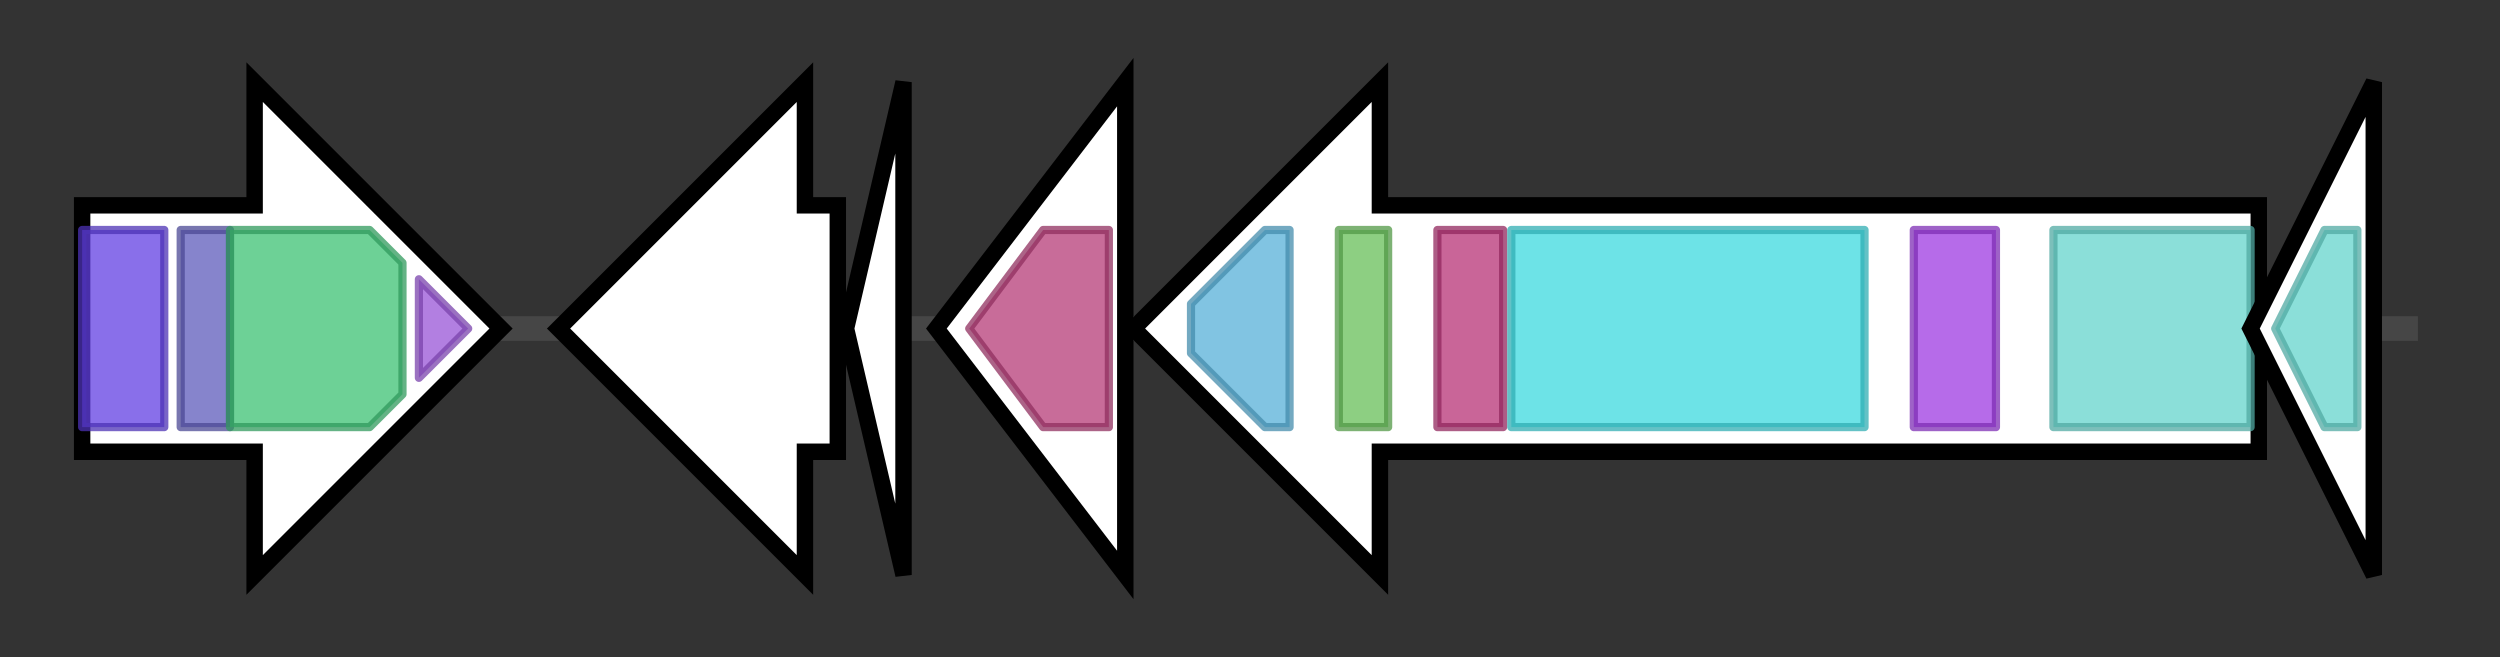 <svg version="1.1" baseProfile="full" xmlns="http://www.w3.org/2000/svg" width="304.367" height="80">
	<rect width="100%" height="100%" fill="#333333" stroke="none"/>
	<g>
		<line x1="10" y1="40.0" x2="294.367" y2="40.0" style="stroke:rgb(70,70,70); stroke-width:3 "/>
		<g>
			<title> (ctg6031_1)</title>
			<polygon class=" (ctg6031_1)" points="10,25 31,25 31,10 61,40 31,70 31,55 10,55" fill="rgb(255,255,255)" fill-opacity="1.0" stroke="rgb(0,0,0)" stroke-width="2"  />
			<g>
				<title>B3_4 (PF03483)
"B3/4 domain"</title>
				<rect class="PF03483" x="10" y="28" stroke-linejoin="round" width="10" height="24" fill="rgb(97,63,226)" stroke="rgb(77,50,180)" stroke-width="1" opacity="0.75" />
			</g>
			<g>
				<title>B5 (PF03484)
"tRNA synthetase B5 domain"</title>
				<rect class="PF03484" x="22" y="28" stroke-linejoin="round" width="6" height="24" fill="rgb(94,91,186)" stroke="rgb(75,72,148)" stroke-width="1" opacity="0.75" />
			</g>
			<g>
				<title>tRNA_synthFbeta (PF17759)
"Phenylalanyl tRNA synthetase beta chain CLM domain"</title>
				<polygon class="PF17759" points="28,28 45,28 49,32 49,48 45,52 28,52" stroke-linejoin="round" width="21" height="24" fill="rgb(61,193,115)" stroke="rgb(48,154,92)" stroke-width="1" opacity="0.75" />
			</g>
			<g>
				<title>FDX-ACB (PF03147)
"Ferredoxin-fold anticodon binding domain"</title>
				<polygon class="PF03147" points="51,34 57,40 51,46" stroke-linejoin="round" width="9" height="24" fill="rgb(152,84,215)" stroke="rgb(121,67,172)" stroke-width="1" opacity="0.75" />
			</g>
		</g>
		<g>
			<title> (ctg6031_2)</title>
			<polygon class=" (ctg6031_2)" points="102,25 98,25 98,10 68,40 98,70 98,55 102,55" fill="rgb(255,255,255)" fill-opacity="1.0" stroke="rgb(0,0,0)" stroke-width="2"  />
		</g>
		<g>
			<title> (ctg6031_3)</title>
			<polygon class=" (ctg6031_3)" points="103,40 110,10 110,70" fill="rgb(255,255,255)" fill-opacity="1.0" stroke="rgb(0,0,0)" stroke-width="2"  />
		</g>
		<g>
			<title> (ctg6031_4)</title>
			<polygon class=" (ctg6031_4)" points="114,40 137,10 137,70" fill="rgb(255,255,255)" fill-opacity="1.0" stroke="rgb(0,0,0)" stroke-width="2"  />
			<g>
				<title>HAD (PF12710)
"haloacid dehalogenase-like hydrolase"</title>
				<polygon class="PF12710" points="118,40 127,28 135,28 135,52 127,52" stroke-linejoin="round" width="18" height="24" fill="rgb(181,59,119)" stroke="rgb(144,47,95)" stroke-width="1" opacity="0.75" />
			</g>
		</g>
		<g>
			<title> (ctg6031_5)</title>
			<polygon class=" (ctg6031_5)" points="275,25 168,25 168,10 138,40 168,70 168,55 275,55" fill="rgb(255,255,255)" fill-opacity="1.0" stroke="rgb(0,0,0)" stroke-width="2"  />
			<g>
				<title>Acyltransferase (PF01553)
"Acyltransferase"</title>
				<polygon class="PF01553" points="145,37 154,28 157,28 157,52 154,52 145,43" stroke-linejoin="round" width="12" height="24" fill="rgb(87,176,216)" stroke="rgb(69,140,172)" stroke-width="1" opacity="0.75" />
			</g>
			<g>
				<title>PP-binding (PF00550)
"Phosphopantetheine attachment site"</title>
				<rect class="PF00550" x="163" y="28" stroke-linejoin="round" width="6" height="24" fill="rgb(103,191,88)" stroke="rgb(82,152,70)" stroke-width="1" opacity="0.75" />
			</g>
			<g>
				<title>AMP-binding_C (PF13193)
"AMP-binding enzyme C-terminal domain"</title>
				<rect class="PF13193" x="175" y="28" stroke-linejoin="round" width="8" height="24" fill="rgb(182,50,118)" stroke="rgb(145,39,94)" stroke-width="1" opacity="0.75" />
			</g>
			<g>
				<title>AMP-binding (PF00501)
"AMP-binding enzyme"</title>
				<rect class="PF00501" x="184" y="28" stroke-linejoin="round" width="43" height="24" fill="rgb(60,217,223)" stroke="rgb(48,173,178)" stroke-width="1" opacity="0.75" />
			</g>
			<g>
				<title>Sterile (PF03015)
"Male sterility protein"</title>
				<rect class="PF03015" x="233" y="28" stroke-linejoin="round" width="10" height="24" fill="rgb(157,58,225)" stroke="rgb(125,46,180)" stroke-width="1" opacity="0.75" />
			</g>
			<g>
				<title>NAD_binding_4 (PF07993)
"Male sterility protein"</title>
				<rect class="PF07993" x="250" y="28" stroke-linejoin="round" width="24" height="24" fill="rgb(100,212,204)" stroke="rgb(80,169,163)" stroke-width="1" opacity="0.75" />
			</g>
		</g>
		<g>
			<title> (ctg6031_6)</title>
			<polygon class=" (ctg6031_6)" points="274,40 289,10 289,70" fill="rgb(255,255,255)" fill-opacity="1.0" stroke="rgb(0,0,0)" stroke-width="2"  />
			<g>
				<title>NAD_binding_4 (PF07993)
"Male sterility protein"</title>
				<polygon class="PF07993" points="277,40 283,28 287,28 287,52 283,52" stroke-linejoin="round" width="13" height="24" fill="rgb(100,212,204)" stroke="rgb(80,169,163)" stroke-width="1" opacity="0.75" />
			</g>
		</g>
	</g>
</svg>
